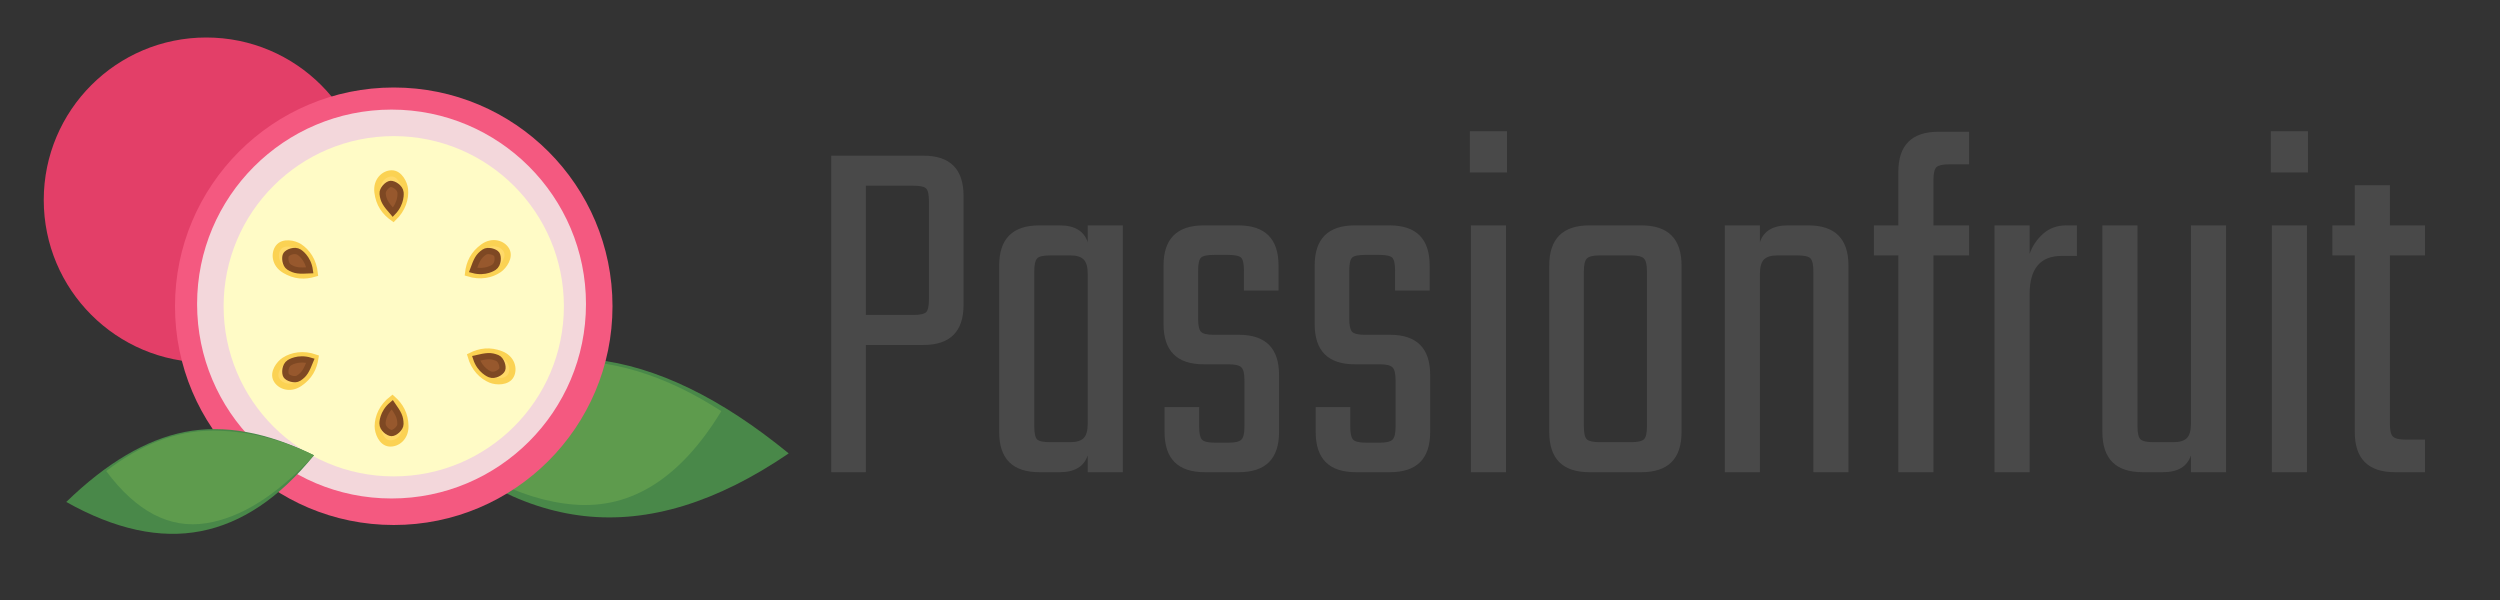 
<svg width="400px" height="96px" viewBox="0 0 400 96" version="1.1" xmlns="http://www.w3.org/2000/svg" xmlns:xlink="http://www.w3.org/1999/xlink">
    <rect x="0" y="0" width="400" height="96" fill="#333333" stroke="none"/>
    <!-- Generator: Sketch 48.2 (47327) - http://www.bohemiancoding.com/sketch -->
    <desc>Created with Sketch.</desc>
    <defs></defs>
    <g id="Page-1" stroke="none" stroke-width="1" fill="none" fill-rule="evenodd">
        <g id="back" transform="translate(7, 6)" fill="#E33F68">
            <circle id="Oval" cx="26" cy="26" r="26"></circle>
        </g>
        <g id="leaf" transform="translate(94.957, 69.262) rotate(-35) translate(-94.957, -69.262) translate(71.253, 48.656)">
            <path d="M0,0 C2.138,13.592 7.098,23.815 14.88,30.668 C22.662,37.521 33.504,41.035 47.406,41.212 C43.603,27.66 37.992,17.618 30.574,11.086 C23.156,4.553 12.965,0.858 0,0 Z" id="Path-2" fill="#498849"></path>
            <path d="M0,0 C9.51,0.671 17.941,3.247 25.296,7.728 C32.65,12.21 38.369,19.463 42.453,29.488 C31.009,34.505 21.739,34.1 14.644,28.272 C7.864,22.704 2.982,13.28 0,0 Z" id="Path-3" fill="#5E9B4D"></path>
        </g>
        <g id="front" transform="translate(28, 14)">
            <circle id="Oval" fill="#F45980" cx="35" cy="35" r="35"></circle>
            <circle id="Oval-Copy" fill="#F3D7DB" cx="34.646" cy="34.646" r="31.111"></circle>
            <circle id="Oval-Copy" fill="#FFFBC6" cx="35" cy="35" r="27.222"></circle>
            <g id="dots" transform="translate(15.556, 12.727)">
                <g id="Group" transform="translate(19.091, 41.01) rotate(-43) translate(-19.091, -41.01) translate(16.263, 38.182)">
                    <path d="M5.619,0.032 C3.548,-0.166 1.916,0.585 0.901,1.658 C0.234,2.363 -0.446,3.998 0.381,4.933 C1.17,5.825 2.884,6.061 4.146,4.662 C5.408,3.264 5.788,1.744 5.619,0.032 Z" id="Path-4" stroke="#FBD253" fill="#FFD969"></path>
                    <path d="M4.949,0.714 C2.88,0.605 1.78,1.828 1.763,1.846 C1.176,2.47 1.437,3.628 1.763,3.957 C2.09,4.287 3.299,4.414 3.797,3.877 C4.57,3.046 4.704,2.429 4.949,0.714 Z" id="Path-5" stroke="#7E4823" fill="#97582D"></path>
                </g>
                <g id="Group-Copy" transform="translate(3.535, 14.848) rotate(79) translate(-3.535, -14.848) translate(0.707, 12.02)">
                    <path d="M5.619,0.032 C3.548,-0.166 1.916,0.585 0.901,1.658 C0.234,2.363 -0.446,3.998 0.381,4.933 C1.17,5.825 2.884,6.061 4.146,4.662 C5.408,3.264 5.788,1.744 5.619,0.032 Z" id="Path-4" stroke="#FBD253" fill="#FFD969"></path>
                    <path d="M4.949,0.714 C2.88,0.605 1.78,1.828 1.763,1.846 C1.176,2.47 1.437,3.628 1.763,3.957 C2.09,4.287 3.299,4.414 3.797,3.877 C4.57,3.046 4.704,2.429 4.949,0.714 Z" id="Path-5" stroke="#7E4823" fill="#97582D"></path>
                </g>
                <g id="Group-Copy-2" transform="translate(3.535, 32.525) rotate(14) translate(-3.535, -32.525) translate(0.707, 29.697)">
                    <path d="M5.619,0.032 C3.548,-0.166 1.916,0.585 0.901,1.658 C0.234,2.363 -0.446,3.998 0.381,4.933 C1.17,5.825 2.884,6.061 4.146,4.662 C5.408,3.264 5.788,1.744 5.619,0.032 Z" id="Path-4" stroke="#FBD253" fill="#FFD969"></path>
                    <path d="M4.949,0.714 C2.88,0.605 1.78,1.828 1.763,1.846 C1.176,2.47 1.437,3.628 1.763,3.957 C2.09,4.287 3.299,4.414 3.797,3.877 C4.57,3.046 4.704,2.429 4.949,0.714 Z" id="Path-5" stroke="#7E4823" fill="#97582D"></path>
                </g>
                <g id="Group-Copy-3" transform="translate(19.091, 4.242) rotate(131) translate(-19.091, -4.242) translate(16.263, 1.414)">
                    <path d="M5.619,0.032 C3.548,-0.166 1.916,0.585 0.901,1.658 C0.234,2.363 -0.446,3.998 0.381,4.933 C1.17,5.825 2.884,6.061 4.146,4.662 C5.408,3.264 5.788,1.744 5.619,0.032 Z" id="Path-4" stroke="#FBD253" fill="#FFD969"></path>
                    <path d="M4.949,0.714 C2.88,0.605 1.78,1.828 1.763,1.846 C1.176,2.47 1.437,3.628 1.763,3.957 C2.09,4.287 3.299,4.414 3.797,3.877 C4.57,3.046 4.704,2.429 4.949,0.714 Z" id="Path-5" stroke="#7E4823" fill="#97582D"></path>
                </g>
                <g id="Group-Copy-4" transform="translate(34.646, 14.848) rotate(192) translate(-34.646, -14.848) translate(31.818, 12.02)">
                    <path d="M5.619,0.032 C3.548,-0.166 1.916,0.585 0.901,1.658 C0.234,2.363 -0.446,3.998 0.381,4.933 C1.17,5.825 2.884,6.061 4.146,4.662 C5.408,3.264 5.788,1.744 5.619,0.032 Z" id="Path-4" stroke="#FBD253" fill="#FFD969"></path>
                    <path d="M4.949,0.714 C2.88,0.605 1.78,1.828 1.763,1.846 C1.176,2.47 1.437,3.628 1.763,3.957 C2.09,4.287 3.299,4.414 3.797,3.877 C4.57,3.046 4.704,2.429 4.949,0.714 Z" id="Path-5" stroke="#7E4823" fill="#97582D"></path>
                </g>
                <g id="Group-Copy-5" transform="translate(35.354, 31.818) rotate(-111) translate(-35.354, -31.818) translate(32.525, 28.99)">
                    <path d="M5.619,0.032 C3.548,-0.166 1.916,0.585 0.901,1.658 C0.234,2.363 -0.446,3.998 0.381,4.933 C1.17,5.825 2.884,6.061 4.146,4.662 C5.408,3.264 5.788,1.744 5.619,0.032 Z" id="Path-4" stroke="#FBD253" fill="#FFD969"></path>
                    <path d="M4.949,0.714 C2.88,0.605 1.78,1.828 1.763,1.846 C1.176,2.47 1.437,3.628 1.763,3.957 C2.09,4.287 3.299,4.414 3.797,3.877 C4.57,3.046 4.704,2.429 4.949,0.714 Z" id="Path-5" stroke="#7E4823" fill="#97582D"></path>
                </g>
            </g>
        </g>
        <g id="leaf" transform="translate(30.067, 76.647) scale(-1, 1) rotate(-30) translate(-30.067, -76.647) translate(14.501, 63.271)">
            <path d="M0,0 C1.379,8.67 4.58,15.19 9.602,19.561 C14.623,23.932 21.619,26.174 30.59,26.286 C28.136,17.643 24.515,11.237 19.729,7.071 C14.942,2.904 8.366,0.547 0,0 Z" id="Path-2" fill="#498849"></path>
            <path d="M0,0 C6.167,0.428 11.635,2.071 16.404,4.929 C21.173,7.788 24.882,12.414 27.531,18.809 C20.11,22.009 14.098,21.75 9.497,18.033 C5.1,14.481 1.934,8.47 0,0 Z" id="Path-3" fill="#5E9B4D"></path>
        </g>
        <path d="M133,24.908 L147.737,24.908 C152.025,24.908 154.169,27.052 154.169,31.34 L154.169,48.763 C154.169,53.051 152.025,55.195 147.737,55.195 L138.536,55.195 L138.536,75.55 L133,75.55 L133,24.908 Z M148.632,47.868 L148.632,32.236 C148.632,31.15 148.483,30.458 148.184,30.159 C147.886,29.861 147.194,29.712 146.108,29.712 L138.536,29.712 L138.536,50.392 L146.108,50.392 C147.194,50.392 147.886,50.242 148.184,49.944 C148.483,49.645 148.632,48.953 148.632,47.868 Z M174.034,36.062 L179.652,36.062 L179.652,75.55 L174.034,75.55 L174.034,72.863 C173.437,74.654 171.945,75.55 169.557,75.55 L166.3,75.55 C162.012,75.55 159.868,73.406 159.868,69.118 L159.868,42.494 C159.868,38.206 162.012,36.062 166.3,36.062 L169.557,36.062 C171.945,36.062 173.437,36.958 174.034,38.749 L174.034,36.062 Z M168.01,70.746 L171.266,70.746 C172.243,70.746 172.949,70.529 173.383,70.095 C173.817,69.661 174.034,68.901 174.034,67.815 L174.034,43.797 C174.034,42.711 173.817,41.951 173.383,41.517 C172.949,41.083 172.243,40.866 171.266,40.866 L168.01,40.866 C166.924,40.866 166.232,41.029 165.933,41.354 C165.635,41.68 165.486,42.359 165.486,43.39 L165.486,68.222 C165.486,69.308 165.635,70 165.933,70.298 C166.232,70.597 166.924,70.746 168.01,70.746 Z M199.111,68.304 L199.111,60.813 C199.111,59.782 198.948,59.103 198.623,58.778 C198.297,58.452 197.618,58.289 196.587,58.289 L192.598,58.289 C188.31,58.289 186.166,56.145 186.166,51.857 L186.166,42.494 C186.166,38.206 188.31,36.062 192.598,36.062 L198.134,36.062 C202.422,36.062 204.566,38.206 204.566,42.494 L204.566,46.484 L199.03,46.484 L199.03,43.308 C199.03,42.223 198.88,41.531 198.582,41.232 C198.283,40.934 197.591,40.784 196.506,40.784 L194.226,40.784 C193.14,40.784 192.448,40.934 192.15,41.232 C191.851,41.531 191.702,42.223 191.702,43.308 L191.702,51.043 C191.702,52.074 191.851,52.753 192.15,53.079 C192.448,53.404 193.14,53.567 194.226,53.567 L198.216,53.567 C202.504,53.567 204.648,55.711 204.648,59.999 L204.648,69.118 C204.648,73.406 202.504,75.55 198.216,75.55 L192.761,75.55 C188.473,75.55 186.329,73.406 186.329,69.118 L186.329,65.128 L191.865,65.128 L191.865,68.304 C191.865,69.335 192.014,70.013 192.313,70.339 C192.611,70.665 193.303,70.828 194.389,70.828 L196.587,70.828 C197.618,70.828 198.297,70.665 198.623,70.339 C198.948,70.013 199.111,69.335 199.111,68.304 Z M223.292,68.304 L223.292,60.813 C223.292,59.782 223.129,59.103 222.804,58.778 C222.478,58.452 221.799,58.289 220.768,58.289 L216.779,58.289 C212.491,58.289 210.347,56.145 210.347,51.857 L210.347,42.494 C210.347,38.206 212.491,36.062 216.779,36.062 L222.315,36.062 C226.603,36.062 228.747,38.206 228.747,42.494 L228.747,46.484 L223.211,46.484 L223.211,43.308 C223.211,42.223 223.061,41.531 222.763,41.232 C222.464,40.934 221.772,40.784 220.687,40.784 L218.407,40.784 C217.322,40.784 216.629,40.934 216.331,41.232 C216.032,41.531 215.883,42.223 215.883,43.308 L215.883,51.043 C215.883,52.074 216.032,52.753 216.331,53.079 C216.629,53.404 217.322,53.567 218.407,53.567 L222.397,53.567 C226.685,53.567 228.829,55.711 228.829,59.999 L228.829,69.118 C228.829,73.406 226.685,75.55 222.397,75.55 L216.942,75.55 C212.654,75.55 210.51,73.406 210.51,69.118 L210.51,65.128 L216.046,65.128 L216.046,68.304 C216.046,69.335 216.195,70.013 216.494,70.339 C216.792,70.665 217.484,70.828 218.57,70.828 L220.768,70.828 C221.799,70.828 222.478,70.665 222.804,70.339 C223.129,70.013 223.292,69.335 223.292,68.304 Z M235.179,27.595 L235.179,21 L241.123,21 L241.123,27.595 L235.179,27.595 Z M240.96,75.55 L235.342,75.55 L235.342,36.062 L240.96,36.062 L240.96,75.55 Z M254.312,36.062 L262.617,36.062 C266.905,36.062 269.049,38.206 269.049,42.494 L269.049,69.118 C269.049,73.406 266.905,75.55 262.617,75.55 L254.312,75.55 C250.024,75.55 247.88,73.406 247.88,69.118 L247.88,42.494 C247.88,38.206 250.024,36.062 254.312,36.062 Z M263.512,68.222 L263.512,43.39 C263.512,42.359 263.35,41.68 263.024,41.354 C262.698,41.029 262.02,40.866 260.989,40.866 L255.941,40.866 C254.909,40.866 254.231,41.029 253.905,41.354 C253.579,41.68 253.417,42.359 253.417,43.39 L253.417,68.222 C253.417,69.308 253.579,70 253.905,70.298 C254.231,70.597 254.909,70.746 255.941,70.746 L260.989,70.746 C262.02,70.746 262.698,70.597 263.024,70.298 C263.35,70 263.512,69.308 263.512,68.222 Z M286.065,36.062 L289.322,36.062 C293.61,36.062 295.754,38.206 295.754,42.494 L295.754,75.55 L290.136,75.55 L290.136,43.39 C290.136,42.359 289.987,41.68 289.688,41.354 C289.39,41.029 288.698,40.866 287.612,40.866 L284.355,40.866 C283.378,40.866 282.673,41.083 282.239,41.517 C281.804,41.951 281.587,42.711 281.587,43.797 L281.587,75.55 L275.969,75.55 L275.969,36.062 L281.587,36.062 L281.587,38.749 C282.184,36.958 283.677,36.062 286.065,36.062 Z M315.05,26.292 L311.875,26.292 C310.843,26.292 310.165,26.441 309.839,26.74 C309.513,27.038 309.351,27.731 309.351,28.816 L309.351,36.062 L315.05,36.062 L315.05,40.866 L309.351,40.866 L309.351,75.55 L303.733,75.55 L303.733,40.866 L299.825,40.866 L299.825,36.062 L303.733,36.062 L303.733,27.513 C303.733,23.225 305.877,21.081 310.165,21.081 L315.05,21.081 L315.05,26.292 Z M330.601,36.062 L332.31,36.062 L332.31,40.947 L329.868,40.947 C326.448,40.947 324.739,42.983 324.739,47.054 L324.739,75.55 L319.121,75.55 L319.121,36.062 L324.739,36.062 L324.739,40.622 C325.173,39.373 325.892,38.301 326.896,37.406 C327.9,36.51 329.135,36.062 330.601,36.062 Z M350.548,36.062 L356.166,36.062 L356.166,75.55 L350.548,75.55 L350.548,72.863 C349.951,74.654 348.458,75.55 346.07,75.55 L342.813,75.55 C338.525,75.55 336.381,73.406 336.381,69.118 L336.381,36.062 L341.999,36.062 L341.999,68.222 C341.999,69.308 342.162,70 342.488,70.298 C342.813,70.597 343.492,70.746 344.523,70.746 L347.78,70.746 C348.757,70.746 349.462,70.529 349.897,70.095 C350.331,69.661 350.548,68.901 350.548,67.815 L350.548,36.062 Z M363.33,27.595 L363.33,21 L369.274,21 L369.274,27.595 L363.33,27.595 Z M369.111,75.55 L363.493,75.55 L363.493,36.062 L369.111,36.062 L369.111,75.55 Z M388,40.866 L382.382,40.866 L382.382,67.815 C382.382,68.846 382.545,69.525 382.871,69.851 C383.196,70.176 383.875,70.339 384.906,70.339 L388,70.339 L388,75.55 L383.196,75.55 C378.908,75.55 376.764,73.406 376.764,69.118 L376.764,40.866 L373.182,40.866 L373.182,36.062 L376.764,36.062 L376.764,29.63 L382.382,29.63 L382.382,36.062 L388,36.062 L388,40.866 Z" id="Passionfruit" fill="#494949"></path>
    </g>
</svg>